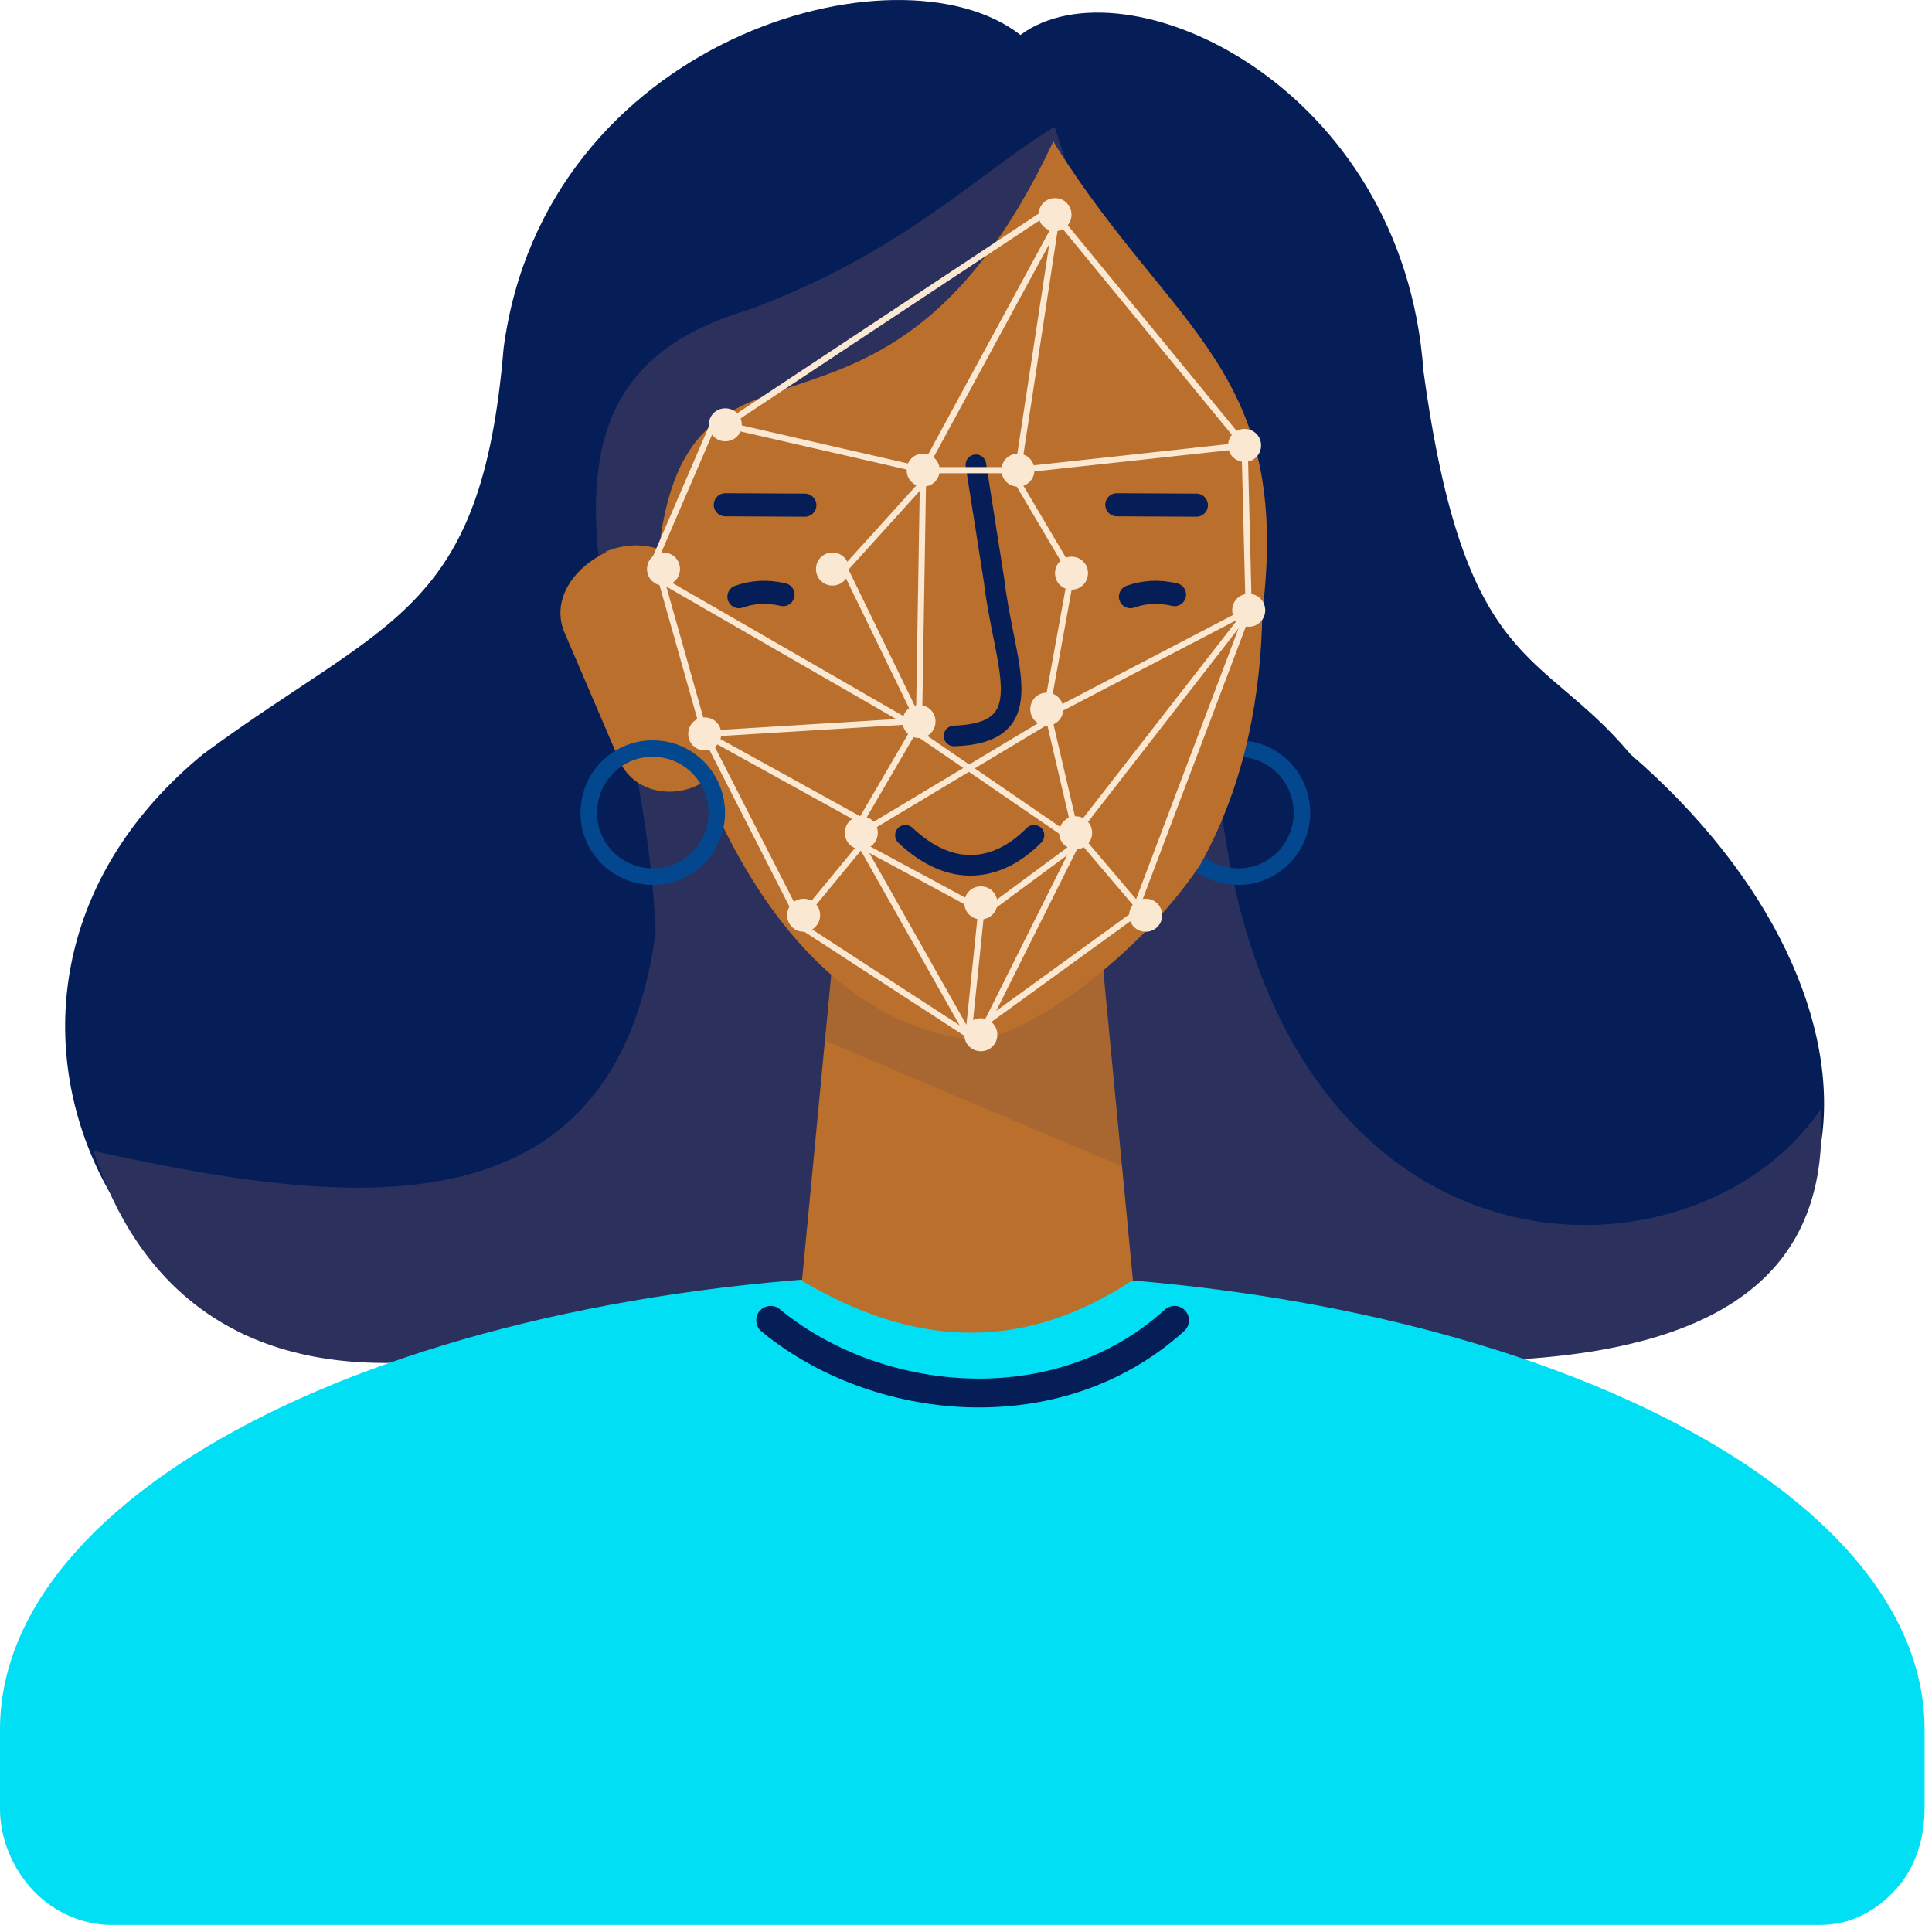 <svg width="251" height="251" viewBox="0 0 251 251" fill="none" xmlns="http://www.w3.org/2000/svg">
<path d="M211.809 97.97C200.137 84.049 190.285 87.422 184.931 48.177C182.254 10.912 146.114 -5.525 132.568 4.541C116.719 -7.881 70.781 5.023 65.427 45.232C62.536 79.82 50.435 80.248 26.395 97.97C-10.762 128.489 15.205 180.209 55.361 176.836C55.575 176.783 193.283 176.836 193.283 176.836V176.783C247.092 175.176 248.699 129.827 211.809 97.97Z" fill="#051E58"/>
<path d="M236.546 143.855C236.546 143.801 236.813 143.748 236.813 143.694C218.77 171.214 153.717 168.537 157.947 81.051L137.012 16.48C127.268 22.316 117.202 32.971 97.071 40.306C62.537 50.64 83.739 84.799 85.184 121.1C79.777 161.577 44.172 156.544 12.154 149.53C17.669 166.342 30.305 178.978 55.469 176.836C55.683 176.783 193.284 176.836 193.284 176.836V176.783C228.621 175.765 237.616 161.684 236.546 143.855Z" fill="#2B315C"/>
<path d="M236.545 250.081C240.132 250.081 243.452 248.528 246.182 245.583C248.913 242.692 250.037 238.73 250.037 234.929V224.702C250.037 191.935 194.087 165.432 125.019 165.432C55.951 165.432 0 191.935 0 224.702V235.036C0 238.837 1.606 242.746 4.337 245.637C7.067 248.528 10.869 250.081 14.456 250.081H236.545Z" fill="#01DFF4"/>
<path d="M169.136 106.108C168.815 110.713 164.906 114.193 160.302 113.872C155.697 113.551 152.217 109.642 152.538 105.038C152.859 100.433 156.768 96.953 161.372 97.274C165.923 97.542 169.404 101.504 169.136 106.108Z" stroke="#03488F" stroke-width="2.142" stroke-miterlimit="10"/>
<path d="M147.185 166.289C132.247 176.194 118.005 174.588 104.191 166.396L108.368 122.653H143.009L147.185 166.289Z" fill="#BA6F2C"/>
<path opacity="0.1" d="M145.847 151.565L143.009 122.653H108.368L107.029 135.128L145.847 151.565Z" fill="#051E58"/>
<path d="M163.997 79.659C167.852 48.123 152.646 43.358 137.28 19.104C137.119 18.836 137.012 18.622 136.852 18.354C113.347 68.522 85.505 32.917 85.077 80.676C90.913 108.625 104.513 131.594 124.965 134.913C130.748 136.68 147.399 125.169 155.912 112.373C161.909 101.664 163.836 89.939 163.997 79.659Z" fill="#BA6F2C"/>
<path d="M80.526 98.934C82.293 102.842 87.326 103.913 91.073 101.771C97.016 99.951 98.087 93.794 96.749 91.599L89.681 75.001C87.915 71.092 82.935 69.861 78.652 71.681L78.759 71.735C73.94 74.091 71.638 78.427 73.405 82.336L80.526 98.934Z" fill="#BA6F2C"/>
<path d="M93.109 106.108C92.787 110.713 88.879 114.193 84.274 113.872C79.67 113.551 76.19 109.642 76.511 105.038C76.832 100.433 80.741 96.953 85.345 97.274C89.896 97.542 93.376 101.504 93.109 106.108Z" stroke="#03488F" stroke-width="2.142" stroke-miterlimit="10"/>
<path d="M123.948 95.614C135.46 95.24 130.48 86.726 129.142 75.376L126.786 60.384" stroke="#051E58" stroke-width="2.677" stroke-miterlimit="10" stroke-linecap="round"/>
<path d="M134.335 108.518C129.677 113.229 123.626 114.193 117.63 108.518" stroke="#051E58" stroke-width="2.677" stroke-miterlimit="10" stroke-linecap="round"/>
<path d="M94.232 65.578L104.566 65.631" stroke="#051E58" stroke-width="3" stroke-miterlimit="10" stroke-linecap="round"/>
<path d="M95.999 77.517C97.819 76.875 99.693 76.768 101.728 77.25" stroke="#051E58" stroke-width="3" stroke-miterlimit="10" stroke-linecap="round" stroke-linejoin="round"/>
<path d="M145.097 65.578L155.43 65.631" stroke="#051E58" stroke-width="3" stroke-miterlimit="10" stroke-linecap="round"/>
<path d="M146.863 77.517C148.684 76.875 150.558 76.768 152.592 77.25" stroke="#051E58" stroke-width="3" stroke-miterlimit="10" stroke-linecap="round" stroke-linejoin="round"/>
<path d="M100.122 171.536C113.668 182.726 137.226 185.456 152.592 171.536" stroke="#051E58" stroke-width="3.748" stroke-miterlimit="10" stroke-linecap="round"/>
<path d="M121.539 61.08C121.539 61.99 120.843 62.686 119.932 62.686C119.022 62.686 118.326 61.99 118.326 61.08C118.326 60.17 119.022 59.474 119.932 59.474C120.843 59.474 121.539 60.17 121.539 61.08Z" fill="#FAE8D2" stroke="#FAE8D2" stroke-width="1.071" stroke-miterlimit="10"/>
<path d="M109.758 73.93C109.758 74.84 109.062 75.536 108.152 75.536C107.242 75.536 106.546 74.84 106.546 73.93C106.546 73.02 107.242 72.324 108.152 72.324C109.062 72.324 109.758 73.02 109.758 73.93Z" fill="#FAE8D2" stroke="#FAE8D2" stroke-width="1.071" stroke-miterlimit="10"/>
<path d="M133.853 61.08C133.853 61.99 133.157 62.686 132.247 62.686C131.337 62.686 130.641 61.99 130.641 61.08C130.641 60.17 131.337 59.474 132.247 59.474C133.157 59.474 133.853 60.17 133.853 61.08Z" fill="#FAE8D2" stroke="#FAE8D2" stroke-width="1.071" stroke-miterlimit="10"/>
<path d="M140.813 74.466C140.813 75.376 140.117 76.072 139.207 76.072C138.297 76.072 137.601 75.376 137.601 74.466C137.601 73.555 138.297 72.859 139.207 72.859C140.117 72.859 140.813 73.555 140.813 74.466Z" fill="#FAE8D2" stroke="#FAE8D2" stroke-width="1.071" stroke-miterlimit="10"/>
<path d="M137.6 92.134C137.6 93.044 136.904 93.74 135.994 93.74C135.084 93.74 134.388 93.044 134.388 92.134C134.388 91.224 135.084 90.528 135.994 90.528C136.904 90.528 137.6 91.224 137.6 92.134Z" fill="#FAE8D2" stroke="#FAE8D2" stroke-width="1.071" stroke-miterlimit="10"/>
<path d="M121.003 93.74C121.003 94.65 120.307 95.347 119.397 95.347C118.487 95.347 117.791 94.65 117.791 93.74C117.791 92.83 118.487 92.134 119.397 92.134C120.307 92.134 121.003 92.83 121.003 93.74Z" fill="#FAE8D2" stroke="#FAE8D2" stroke-width="1.071" stroke-miterlimit="10"/>
<path d="M129.034 117.298C129.034 118.209 128.338 118.905 127.428 118.905C126.517 118.905 125.821 118.209 125.821 117.298C125.821 116.388 126.517 115.692 127.428 115.692C128.338 115.692 129.034 116.388 129.034 117.298Z" fill="#FAE8D2" stroke="#FAE8D2" stroke-width="1.071" stroke-miterlimit="10"/>
<path d="M129.034 134.432C129.034 135.342 128.338 136.038 127.428 136.038C126.517 136.038 125.821 135.342 125.821 134.432C125.821 133.521 126.517 132.825 127.428 132.825C128.338 132.825 129.034 133.521 129.034 134.432Z" fill="#FAE8D2" stroke="#FAE8D2" stroke-width="1.071" stroke-miterlimit="10"/>
<path d="M113.506 108.196C113.506 109.107 112.81 109.803 111.9 109.803C110.99 109.803 110.294 109.107 110.294 108.196C110.294 107.286 110.99 106.59 111.9 106.59C112.81 106.59 113.506 107.286 113.506 108.196Z" fill="#FAE8D2" stroke="#FAE8D2" stroke-width="1.071" stroke-miterlimit="10"/>
<path d="M141.348 108.196C141.348 109.107 140.652 109.803 139.742 109.803C138.832 109.803 138.136 109.107 138.136 108.196C138.136 107.286 138.832 106.59 139.742 106.59C140.652 106.59 141.348 107.286 141.348 108.196Z" fill="#FAE8D2" stroke="#FAE8D2" stroke-width="1.071" stroke-miterlimit="10"/>
<path d="M163.836 79.284C163.836 80.194 163.139 80.89 162.229 80.89C161.319 80.89 160.623 80.194 160.623 79.284C160.623 78.374 161.319 77.678 162.229 77.678C163.139 77.678 163.836 78.374 163.836 79.284Z" fill="#FAE8D2" stroke="#FAE8D2" stroke-width="1.071" stroke-miterlimit="10"/>
<path d="M87.807 73.93C87.807 74.84 87.111 75.536 86.201 75.536C85.291 75.536 84.595 74.84 84.595 73.93C84.595 73.02 85.291 72.324 86.201 72.324C87.111 72.324 87.807 73.02 87.807 73.93Z" fill="#FAE8D2" stroke="#FAE8D2" stroke-width="1.071" stroke-miterlimit="10"/>
<path d="M93.162 95.347C93.162 96.257 92.466 96.953 91.555 96.953C90.645 96.953 89.949 96.257 89.949 95.347C89.949 94.436 90.645 93.74 91.555 93.74C92.466 93.74 93.162 94.436 93.162 95.347Z" fill="#FAE8D2" stroke="#FAE8D2" stroke-width="1.071" stroke-miterlimit="10"/>
<path d="M106.011 118.905C106.011 119.815 105.315 120.511 104.405 120.511C103.495 120.511 102.799 119.815 102.799 118.905C102.799 117.994 103.495 117.298 104.405 117.298C105.315 117.298 106.011 117.994 106.011 118.905Z" fill="#FAE8D2" stroke="#FAE8D2" stroke-width="1.071" stroke-miterlimit="10"/>
<path d="M150.45 118.905C150.45 119.815 149.754 120.511 148.844 120.511C147.933 120.511 147.237 119.815 147.237 118.905C147.237 117.994 147.933 117.298 148.844 117.298C149.754 117.298 150.45 117.994 150.45 118.905Z" fill="#FAE8D2" stroke="#FAE8D2" stroke-width="1.071" stroke-miterlimit="10"/>
<path d="M163.3 57.868C163.3 58.778 162.604 59.474 161.694 59.474C160.784 59.474 160.088 58.778 160.088 57.868C160.088 56.958 160.784 56.261 161.694 56.261C162.604 56.261 163.3 56.958 163.3 57.868Z" fill="#FAE8D2" stroke="#FAE8D2" stroke-width="1.071" stroke-miterlimit="10"/>
<path d="M138.671 27.885C138.671 28.795 137.975 29.491 137.065 29.491C136.155 29.491 135.459 28.795 135.459 27.885C135.459 26.974 136.155 26.278 137.065 26.278C137.975 26.278 138.671 26.974 138.671 27.885Z" fill="#FAE8D2" stroke="#FAE8D2" stroke-width="1.071" stroke-miterlimit="10"/>
<path d="M95.838 55.191C95.838 56.101 95.142 56.797 94.232 56.797C93.322 56.797 92.626 56.101 92.626 55.191C92.626 54.28 93.322 53.584 94.232 53.584C95.142 53.584 95.838 54.28 95.838 55.191Z" fill="#FAE8D2" stroke="#FAE8D2" stroke-width="1.071" stroke-miterlimit="10"/>
<path d="M137.064 27.885L161.693 57.868L132.246 61.08L137.064 29.491L119.931 61.08L94.231 55.191L135.458 27.885" stroke="#FAE8D2" stroke-width="0.803" stroke-miterlimit="10" stroke-linejoin="round"/>
<path d="M92.626 55.191L85.13 72.591L91.555 95.347L104.405 120.511L125.821 134.432L147.238 118.905L162.229 79.284L161.694 57.868" stroke="#FAE8D2" stroke-width="0.803" stroke-miterlimit="10" stroke-linejoin="round"/>
<path d="M132.246 62.686L139.206 74.466L135.994 92.134L139.742 108.196L162.229 79.284L137.6 92.134" stroke="#FAE8D2" stroke-width="0.803" stroke-miterlimit="10" stroke-linejoin="round"/>
<path d="M127.427 134.432L139.742 109.803L127.427 118.905L125.821 134.432L111.9 109.803L125.821 117.298" stroke="#FAE8D2" stroke-width="0.803" stroke-miterlimit="10" stroke-linejoin="round"/>
<path d="M104.405 118.905L111.901 109.803" stroke="#FAE8D2" stroke-width="0.803" stroke-miterlimit="10" stroke-linejoin="round"/>
<path d="M139.742 108.196L148.844 118.905" stroke="#FAE8D2" stroke-width="0.803" stroke-miterlimit="10" stroke-linejoin="round"/>
<path d="M86.201 75.536L117.79 93.74L91.555 95.347L111.901 106.59L119.397 93.74L109.759 73.93L119.932 62.686" stroke="#FAE8D2" stroke-width="0.803" stroke-miterlimit="10" stroke-linejoin="round"/>
<path d="M119.396 93.74L119.932 61.08H130.64" stroke="#FAE8D2" stroke-width="0.803" stroke-miterlimit="10" stroke-linejoin="round"/>
<path d="M111.9 108.196L135.994 93.74" stroke="#FAE8D2" stroke-width="0.803" stroke-miterlimit="10" stroke-linejoin="round"/>
<path d="M119.396 95.347L138.136 108.196" stroke="#FAE8D2" stroke-width="0.803" stroke-miterlimit="10" stroke-linejoin="round"/>
</svg>
